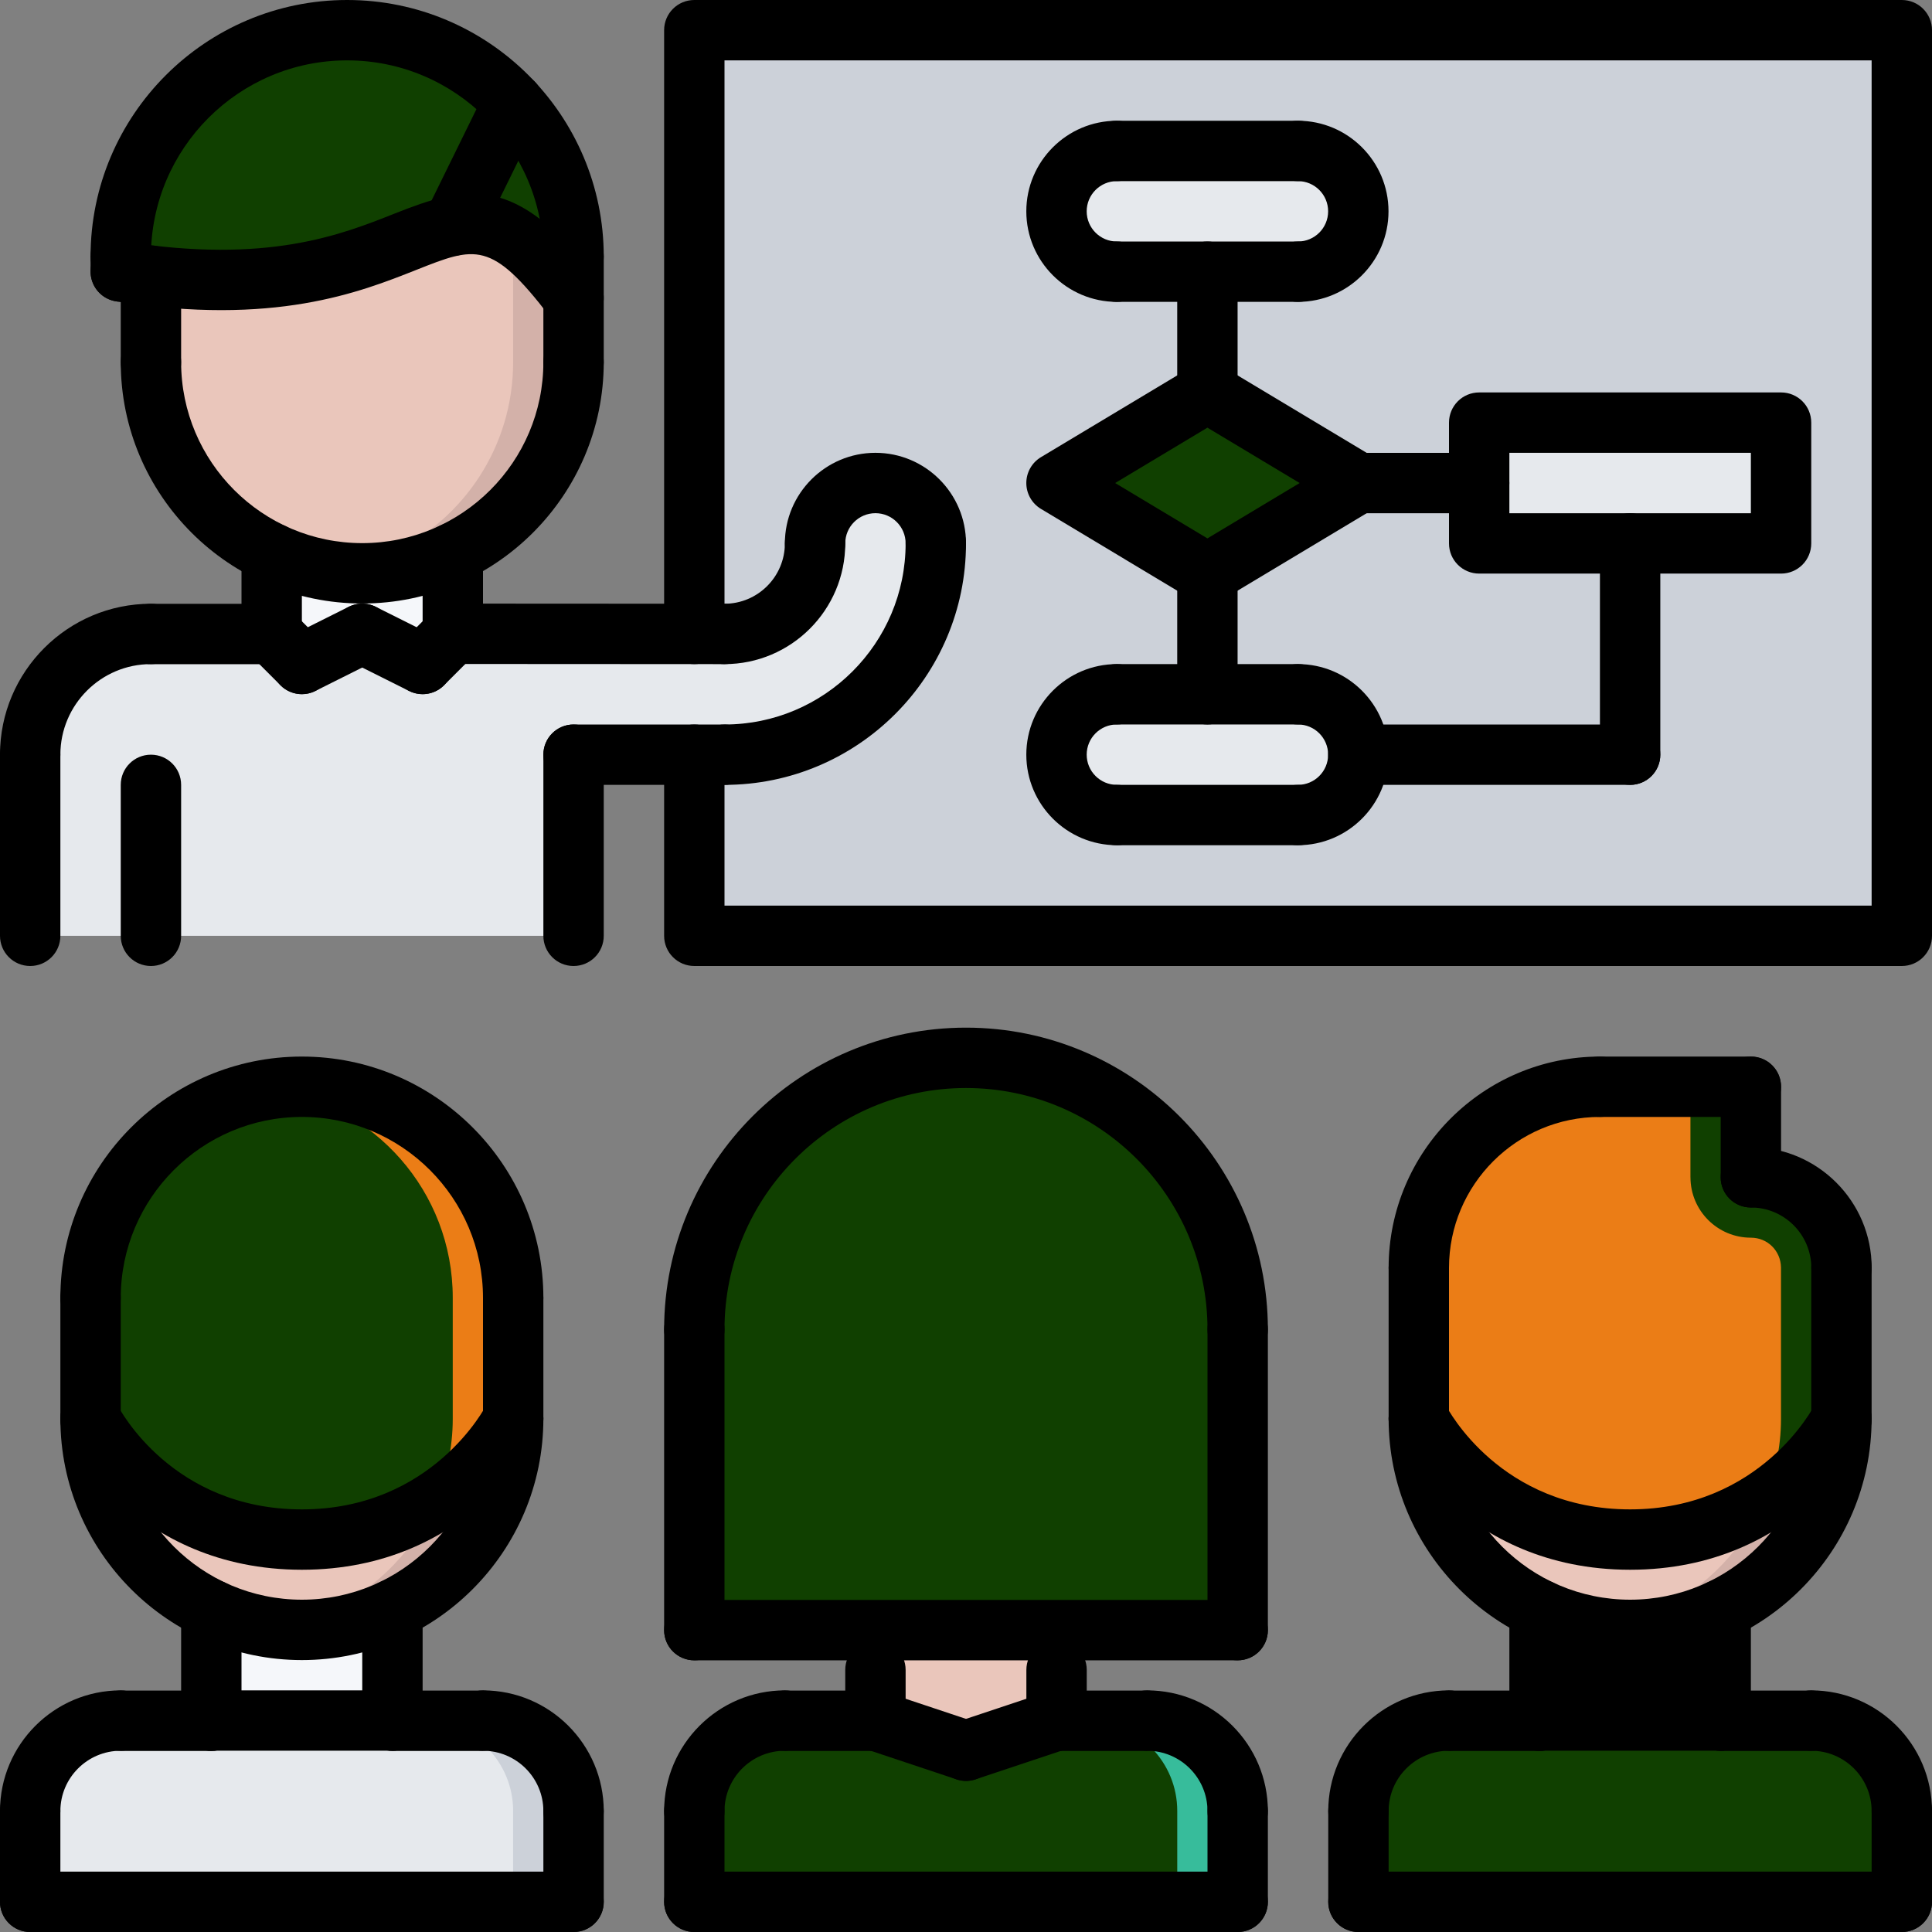 <?xml version="1.0"?>
<svg xmlns="http://www.w3.org/2000/svg" id="icons" enable-background="new 0 0 64 64" height="512px" viewBox="0 0 64 64" width="512px" class=""><rect x="0" y="0" width="64" height="64" fill="#808080" stroke="none"/><g><path d="m23 1v20h1c1.66 0 3-1.34 3-3 0-1.11.9-2 2-2s2 .89 2 2c0 3.87-3.13 7-7 7h-1v6h18 22v-30z" fill="#ccd1d9" data-original="#CCD1D9" class=""/><path d="m19 8.5v1.37c-1.72-2.24-2.76-2.65-4-2.39v-.01l1.99-4.06c1.25 1.34 2.01 3.12 2.01 5.09z" fill="#f6bb42" data-original="#F6BB42" class="" style="fill:#104000" data-old_color="#f6bb42"/><path d="m16.99 3.41-1.99 4.06v.01c-1.87.38-4.19 2.33-10 1.65-.32-.04-.66-.09-1-.14v-.49c0-4.14 3.36-7.5 7.5-7.5 2.17 0 4.13.93 5.49 2.41z" fill="#ffce54" data-original="#FFCE54" class="" style="fill:#104000" data-old_color="#ffce54"/><path d="m15 18.32v2.67l-1 1-2-1-2 1-1-.99v-.01-2.67-.01c.91.44 1.93.681 3 .681s2.09-.24 3-.681z" fill="#f5f7fa" data-original="#F5F7FA" class=""/><path d="m5 11.99v-2.86c5.81.68 8.13-1.27 10-1.649 1.24-.261 2.28.149 4 2.39v2.12.009c0 2.79-1.64 5.2-4 6.31-.91.44-1.93.681-3 .681s-2.09-.24-3-.681c-2.36-1.11-4-3.52-4-6.31z" fill="#eac6bb" data-original="#EAC6BB" class=""/><path d="m16.998 7.855v4.135.01c0 2.79-1.64 5.2-4 6.31-.621.301-1.295.499-1.999.601.328.048.661.08 1.001.08 1.07 0 2.09-.24 3-.681 2.36-1.109 4-3.52 4-6.31v-.01-2.12c-.781-1.017-1.419-1.643-2.002-2.015z" fill="#d3b1a9" data-original="#D3B1A9"/><g fill="#e6e9ed"><path d="m5 31h-4v-6c0-2.21 1.79-4 4-4h4l1 .99 2-1 2 1 1-1 8 .01h1c1.66 0 3-1.34 3-3 0-1.11.9-2 2-2s2 .89 2 2c0 3.87-3.13 7-7 7h-1-4v6z" data-original="#E6E9ED"/><path d="m43 23c1.1 0 2 .89 2 2 0 1.1-.9 2-2 2h-6c-1.11 0-2-.9-2-2 0-1.11.89-2 2-2h3z" data-original="#E6E9ED"/><path d="m43 5c1.1 0 2 .89 2 2 0 1.1-.9 2-2 2h-3-3c-1.11 0-2-.9-2-2 0-1.11.89-2 2-2z" data-original="#E6E9ED"/></g><path d="m45 16-5 3-5-3 5-3z" fill="#48cfad" data-original="#48CFAD" class="" style="fill:#104000" data-old_color="#48cfad"/><path d="m54 18h-5v-2-2h10v4z" fill="#e6e9ed" data-original="#E6E9ED"/><path d="m54 51c5 0 7-4 7-4 0 2.79-1.64 5.2-4 6.31-.91.44-1.92.681-3 .681-1.07 0-2.09-.24-3-.681-2.36-1.109-4-3.52-4-6.31 0 0 2 4 7 4z" fill="#eac6bb" data-original="#EAC6BB" class=""/><path d="m58 36v3c1.66 0 2.99 1.33 3 2.99v.01 4.99.01s-2 4-7 4-7-4-7-4v-.01-4.99-.01c.01-3.32 2.68-5.99 6-5.99z" fill="#965353" data-original="#965353" class="" style="fill:#EB7D16" data-old_color="#965353"/><path d="m58.436 49.718c-.671 1.58-1.895 2.866-3.438 3.592-.621.301-1.292.5-1.997.601.327.048.659.08.999.08 1.08 0 2.09-.24 3-.681 2.36-1.109 4-3.52 4-6.31 0 0-.775 1.548-2.564 2.718z" fill="#d3b1a9" data-original="#D3B1A9"/><path d="m58 39v-3h-2-.002v3h.001c.001 1.104.897 2 2.001 2 .555 0 .99.436.998.99v.01 4.99.01c0 .966-.208 1.881-.563 2.718 1.79-1.17 2.565-2.718 2.565-2.718v-.01-.991-.01-3.989-.01c-.01-1.66-1.34-2.99-3-2.99z" fill="#844747" data-original="#844747" class="" style="fill:#104000" data-old_color="#844747"/><path d="m54 53.99c1.08 0 2.09-.24 3-.681v.011 3.67h-6v-3.67-.01c.91.44 1.93.68 3 .68z" fill="#87bcf4" data-original="#87BCF4" class="active-path" style="fill:#000000" data-old_color="#87bcf4"/><path d="m63 59.99v3.01h-18v-3.01c0-1.65 1.34-3 3-3v.01h3v-.01h6v.01h3v-.01c1.66 0 3 1.35 3 3z" fill="#5d9cec" data-original="#5D9CEC" class="" style="fill:#104000" data-old_color="#5d9cec"/><path d="m54.998 56.99h2.002v.01h-2.002z" fill="#4a89dc" data-original="#4A89DC" class="" style="fill:#104000" data-old_color="#4a89dc"/><path d="m60 56.99v.01h-1.905c1.614.053 2.903 1.373 2.903 2.99v3.01h2.002v-3.01c0-1.65-1.34-3-3-3z" fill="#4a89dc" data-original="#4A89DC" class="" style="fill:#104000" data-old_color="#4a89dc"/><path d="m48 57v-.01c-.033 0-.063.009-.097.01z" fill="#4a89dc" data-original="#4A89DC" class="" style="fill:#104000" data-old_color="#4a89dc"/><path d="m29 56.99v-2.99h6v2.99l-3 1z" fill="#eac6bb" data-original="#EAC6BB" class=""/><path d="m41 44.04v9.96h-6-6-6v-9.96c0-4.97 4.03-9 9-9s9 4.03 9 9z" fill="#ffce54" data-original="#FFCE54" class="" style="fill:#104000" data-old_color="#ffce54"/><path d="m32 35.04c-.339 0-.672.022-1.001.059 4.498.499 7.999 4.311 7.999 8.941v9.96h2.002v-9.96c0-4.97-4.03-9-9-9z" fill="#f6bb42" data-original="#F6BB42" class="" style="fill:#104000" data-old_color="#f6bb42"/><path d="m26 57h3v-.01l3 1 3-1v.01h3v-.01c1.66 0 3 1.35 3 3v3.01h-18v-3.01c0-1.65 1.34-3 3-3z" fill="#48cfad" data-original="#48CFAD" class="" style="fill:#104000" data-old_color="#48cfad"/><path d="m38 56.99v.01h-1.905c1.614.053 2.903 1.373 2.903 2.99v3.01h2.002v-3.01c0-1.65-1.34-3-3-3z" fill="#37bc9b" data-original="#37BC9B" class=""/><path d="m13 56.99h-6v-3.67-.01c.91.44 1.93.681 3 .681 1.08 0 2.09-.24 3-.681v.011z" fill="#f5f7fa" data-original="#F5F7FA" class=""/><path d="m19 59.99v3.01h-18v-3.01c0-1.65 1.34-3 3-3v.01h3v-.01h6v.01h3v-.01c1.66 0 3 1.35 3 3z" fill="#e6e9ed" data-original="#E6E9ED"/><path d="m4 57v-.01c-.033 0-.063.009-.097.01z" fill="#ccd1d9" data-original="#CCD1D9" class=""/><path d="m16 56.99v.01h-1.905c1.614.053 2.903 1.373 2.903 2.99v3.01h2.002v-3.01c0-1.65-1.34-3-3-3z" fill="#ccd1d9" data-original="#CCD1D9" class=""/><path d="m10 53.99c-1.07 0-2.09-.24-3-.681-2.36-1.109-4-3.519-4-6.309 0 0 2 4 7 4s7-4 7-4c0 2.79-1.64 5.2-4 6.31-.91.44-1.92.68-3 .68z" fill="#eac6bb" data-original="#EAC6BB" class=""/><path d="m17 46.99v.01s-2 4-7 4-7-4-7-4v-.01-4c0-3.86 3.13-6.99 7-6.99s7 3.13 7 6.99z" fill="#656d78" data-original="#656D78" class="" style="fill:#104000" data-old_color="#656d78"/><path d="m14.436 49.718c-.671 1.58-1.895 2.866-3.438 3.592-.621.301-1.292.5-1.997.601.327.047.659.079.999.079 1.08 0 2.09-.24 3-.681 2.36-1.109 4-3.52 4-6.31 0 .001-.775 1.549-2.564 2.719z" fill="#d3b1a9" data-original="#D3B1A9"/><path d="m10 36c-.339 0-.67.032-.996.079-.002 0-.003 0-.004 0 3.394.487 5.998 3.391 5.998 6.911v4 .01c0 .966-.208 1.881-.563 2.718 1.79-1.17 2.565-2.718 2.565-2.718v-.01-4c0-3.86-3.13-6.99-7-6.99z" fill="#545c66" data-original="#545C66" class="" style="fill:#EB7D16" data-old_color="#545c66"/><path d="m63 32h-40c-.553 0-1-.447-1-1v-6c0-.553.447-1 1-1s1 .447 1 1v5h38v-28h-38v19c0 .553-.447 1-1 1s-1-.447-1-1v-20c0-.553.447-1 1-1h40c.553 0 1 .447 1 1v30c0 .553-.447 1-1 1z" data-original="#000000" class=""/><path d="m5 32c-.553 0-1-.447-1-1v-5c0-.553.447-1 1-1s1 .447 1 1v5c0 .553-.447 1-1 1z" data-original="#000000" class=""/><path d="m9 22.002h-4c-.553 0-1-.447-1-1s.447-1 1-1h4c.553 0 1 .447 1 1s-.447 1-1 1z" data-original="#000000" class=""/><path d="m1 26c-.553 0-1-.447-1-1 0-2.757 2.243-5 5-5 .553 0 1 .447 1 1s-.447 1-1 1c-1.654 0-3 1.346-3 3 0 .553-.447 1-1 1z" data-original="#000000" class=""/><path d="m1 32c-.553 0-1-.447-1-1v-6c0-.553.447-1 1-1s1 .447 1 1v6c0 .553-.447 1-1 1z" data-original="#000000" class=""/><path d="m19 32c-.553 0-1-.447-1-1v-6c0-.553.447-1 1-1s1 .447 1 1v6c0 .553-.447 1-1 1z" data-original="#000000" class=""/><path d="m24 26h-5c-.553 0-1-.447-1-1s.447-1 1-1h5c.553 0 1 .447 1 1s-.447 1-1 1z" data-original="#000000" class=""/><path d="m31 19c-.553 0-1-.447-1-1 0-.552-.448-1-1-1s-1 .448-1 1c0 .553-.447 1-1 1s-1-.447-1-1c0-1.654 1.346-3 3-3s3 1.346 3 3c0 .553-.447 1-1 1z" data-original="#000000" class=""/><path d="m24 26c-.553 0-1-.447-1-1s.447-1 1-1c3.309 0 6-2.691 6-6 0-.553.447-1 1-1s1 .447 1 1c0 4.411-3.589 8-8 8z" data-original="#000000" class=""/><path d="m24 22c-.553 0-1-.447-1-1s.447-1 1-1c1.103 0 2-.897 2-2 0-.553.447-1 1-1s1 .447 1 1c0 2.206-1.794 4-4 4z" data-original="#000000" class=""/><path d="m61.002 43.001c-.553 0-1-.447-1-1 0-1.104-.898-2.001-2.002-2.001-.553 0-1-.447-1-1s.447-1 1-1c2.207 0 4.002 1.795 4.002 4.001 0 .553-.447 1-1 1z" data-original="#000000" class=""/><path d="m58 40c-.553 0-1-.447-1-1v-3c0-.553.447-1 1-1s1 .447 1 1v3c0 .553-.447 1-1 1z" data-original="#000000" class=""/><path d="m47 43c-.553 0-1-.447-1-1 0-3.859 3.141-7 7-7 .553 0 1 .447 1 1s-.447 1-1 1c-2.757 0-5 2.243-5 5 0 .553-.447 1-1 1z" data-original="#000000" class=""/><path d="m58 37h-5c-.553 0-1-.447-1-1s.447-1 1-1h5c.553 0 1 .447 1 1s-.447 1-1 1z" data-original="#000000" class=""/><path d="m54 52c-5.554 0-7.802-4.367-7.895-4.553-.247-.494-.047-1.095.447-1.342.492-.244 1.092-.048 1.34.443.075.145 1.821 3.452 6.108 3.452 4.332 0 6.088-3.413 6.105-3.447.248-.494.848-.692 1.342-.447.494.247.694.848.447 1.342-.092.185-2.34 4.552-7.894 4.552z" data-original="#000000" class=""/><path d="m47 48c-.553 0-1-.447-1-1v-5.004c0-.553.447-1 1-1s1 .447 1 1v5.004c0 .553-.447 1-1 1z" data-original="#000000" class=""/><path d="m61 48c-.553 0-1-.447-1-1v-5.004c0-.553.447-1 1-1s1 .447 1 1v5.004c0 .553-.447 1-1 1z" data-original="#000000" class=""/><path d="m45 60.995c-.553 0-1-.447-1-1 0-2.205 1.794-3.999 4-3.999.553 0 1 .447 1 1s-.447 1-1 1c-1.103 0-2 .896-2 1.999 0 .553-.447 1-1 1z" data-original="#000000" class=""/><path d="m51 58.002h-3c-.553 0-1-.447-1-1s.447-1 1-1h3c.553 0 1 .447 1 1s-.447 1-1 1z" data-original="#000000" class=""/><path d="m45 64c-.553 0-1-.447-1-1v-3.005c0-.553.447-1 1-1s1 .447 1 1v3.005c0 .553-.447 1-1 1z" data-original="#000000" class=""/><path d="m63 60.995c-.553 0-1-.447-1-1 0-1.103-.897-1.999-2-1.999-.553 0-1-.447-1-1s.447-1 1-1c2.206 0 4 1.794 4 3.999 0 .553-.447 1-1 1z" data-original="#000000" class=""/><path d="m60 58.002h-3c-.553 0-1-.447-1-1s.447-1 1-1h3c.553 0 1 .447 1 1s-.447 1-1 1z" data-original="#000000" class=""/><path d="m63 64c-.553 0-1-.447-1-1v-3.005c0-.553.447-1 1-1s1 .447 1 1v3.005c0 .553-.447 1-1 1z" data-original="#000000" class=""/><path d="m63 64h-18c-.553 0-1-.447-1-1s.447-1 1-1h18c.553 0 1 .447 1 1s-.447 1-1 1z" data-original="#000000" class=""/><path d="m51 58.002c-.553 0-1-.447-1-1v-3.684c0-.553.447-1 1-1s1 .447 1 1v3.684c0 .553-.447 1-1 1z" data-original="#000000" class=""/><path d="m57 57.995c-.553 0-1-.447-1-1v-3.677c0-.553.447-1 1-1s1 .447 1 1v3.677c0 .553-.447 1-1 1z" data-original="#000000" class=""/><path d="m54 54.992c-4.411 0-8-3.588-8-7.997 0-.553.447-1 1-1s1 .447 1 1c0 3.307 2.691 5.997 6 5.997s6-2.69 6-5.997c0-.553.447-1 1-1s1 .447 1 1c0 4.409-3.589 7.997-8 7.997z" data-original="#000000" class=""/><path d="m57 57.995h-6c-.553 0-1-.447-1-1s.447-1 1-1h6c.553 0 1 .447 1 1s-.447 1-1 1z" data-original="#000000" class=""/><path d="m10 52c-5.554 0-7.802-4.367-7.895-4.553-.247-.494-.047-1.095.447-1.342.492-.244 1.092-.048 1.34.443.075.145 1.821 3.452 6.108 3.452 4.332 0 6.088-3.413 6.105-3.447.247-.494.848-.692 1.342-.447.494.247.694.848.447 1.342-.092.185-2.34 4.552-7.894 4.552z" data-original="#000000" class=""/><path d="m3 48c-.553 0-1-.447-1-1v-4.004c0-.553.447-1 1-1s1 .447 1 1v4.004c0 .553-.447 1-1 1z" data-original="#000000" class=""/><path d="m17 48c-.553 0-1-.447-1-1v-4.004c0-.553.447-1 1-1s1 .447 1 1v4.004c0 .553-.447 1-1 1z" data-original="#000000" class=""/><path d="m1 60.995c-.553 0-1-.447-1-1 0-2.205 1.794-3.999 4-3.999.553 0 1 .447 1 1s-.447 1-1 1c-1.103 0-2 .896-2 1.999 0 .553-.447 1-1 1z" data-original="#000000" class=""/><path d="m7 58.002h-3c-.553 0-1-.447-1-1s.447-1 1-1h3c.553 0 1 .447 1 1s-.447 1-1 1z" data-original="#000000" class=""/><path d="m1 64c-.553 0-1-.447-1-1v-3.005c0-.553.447-1 1-1s1 .447 1 1v3.005c0 .553-.447 1-1 1z" data-original="#000000" class=""/><path d="m19 60.995c-.553 0-1-.447-1-1 0-1.103-.897-1.999-2-1.999-.553 0-1-.447-1-1s.447-1 1-1c2.206 0 4 1.794 4 3.999 0 .553-.447 1-1 1z" data-original="#000000" class=""/><path d="m16 58.002h-3c-.553 0-1-.447-1-1s.447-1 1-1h3c.553 0 1 .447 1 1s-.447 1-1 1z" data-original="#000000" class=""/><path d="m19 64c-.553 0-1-.447-1-1v-3.005c0-.553.447-1 1-1s1 .447 1 1v3.005c0 .553-.447 1-1 1z" data-original="#000000" class=""/><path d="m19 64h-18c-.553 0-1-.447-1-1s.447-1 1-1h18c.553 0 1 .447 1 1s-.447 1-1 1z" data-original="#000000" class=""/><path d="m7 58.002c-.553 0-1-.447-1-1v-3.684c0-.553.447-1 1-1s1 .447 1 1v3.684c0 .553-.447 1-1 1z" data-original="#000000" class=""/><path d="m13 57.995c-.553 0-1-.447-1-1v-3.677c0-.553.447-1 1-1s1 .447 1 1v3.677c0 .553-.447 1-1 1z" data-original="#000000" class=""/><path d="m10 54.992c-4.411 0-8-3.588-8-7.997 0-.553.447-1 1-1s1 .447 1 1c0 3.307 2.691 5.997 6 5.997s6-2.69 6-5.997c0-.553.447-1 1-1s1 .447 1 1c0 4.409-3.589 7.997-8 7.997z" data-original="#000000" class=""/><path d="m17 43.996c-.553 0-1-.447-1-1 0-3.307-2.691-5.996-6-5.996s-6 2.689-6 5.996c0 .553-.447 1-1 1s-1-.447-1-1c0-4.409 3.589-7.996 8-7.996s8 3.587 8 7.996c0 .553-.447 1-1 1z" data-original="#000000" class=""/><path d="m13 57.995h-6c-.553 0-1-.447-1-1s.447-1 1-1h6c.553 0 1 .447 1 1s-.447 1-1 1z" data-original="#000000" class=""/><path d="m41 55c-.553 0-1-.447-1-1v-9.958c0-.553.447-1 1-1s1 .447 1 1v9.958c0 .553-.447 1-1 1z" data-original="#000000" class=""/><path d="m41 55h-18c-.553 0-1-.447-1-1s.447-1 1-1h18c.553 0 1 .447 1 1s-.447 1-1 1z" data-original="#000000" class=""/><path d="m23 55c-.553 0-1-.447-1-1v-9.958c0-.553.447-1 1-1s1 .447 1 1v9.958c0 .553-.447 1-1 1z" data-original="#000000" class=""/><path d="m41 45.042c-.553 0-1-.447-1-1 0-4.411-3.589-8-8-8s-8 3.589-8 8c0 .553-.447 1-1 1s-1-.447-1-1c0-5.514 4.486-10 10-10s10 4.486 10 10c0 .553-.447 1-1 1z" data-original="#000000" class=""/><path d="m23 60.995c-.553 0-1-.447-1-1 0-2.205 1.794-3.999 4-3.999.553 0 1 .447 1 1s-.447 1-1 1c-1.103 0-2 .896-2 1.999 0 .553-.447 1-1 1z" data-original="#000000" class=""/><path d="m29 58.002h-3c-.553 0-1-.447-1-1s.447-1 1-1h3c.553 0 1 .447 1 1s-.447 1-1 1z" data-original="#000000" class=""/><path d="m23 64c-.553 0-1-.447-1-1v-3.005c0-.553.447-1 1-1s1 .447 1 1v3.005c0 .553-.447 1-1 1z" data-original="#000000" class=""/><path d="m41 60.995c-.553 0-1-.447-1-1 0-1.103-.897-1.999-2-1.999-.553 0-1-.447-1-1s.447-1 1-1c2.206 0 4 1.794 4 3.999 0 .553-.447 1-1 1z" data-original="#000000" class=""/><path d="m38 58.002h-3c-.553 0-1-.447-1-1s.447-1 1-1h3c.553 0 1 .447 1 1s-.447 1-1 1z" data-original="#000000" class=""/><path d="m41 64c-.553 0-1-.447-1-1v-3.005c0-.553.447-1 1-1s1 .447 1 1v3.005c0 .553-.447 1-1 1z" data-original="#000000" class=""/><path d="m41 64h-18c-.553 0-1-.447-1-1s.447-1 1-1h18c.553 0 1 .447 1 1s-.447 1-1 1z" data-original="#000000" class=""/><path d="m29 58.002c-.553 0-1-.447-1-1v-1.684c0-.553.447-1 1-1s1 .447 1 1v1.684c0 .553-.447 1-1 1z" data-original="#000000" class=""/><path d="m35 57.995c-.553 0-1-.447-1-1v-1.677c0-.553.447-1 1-1s1 .447 1 1v1.677c0 .553-.447 1-1 1z" data-original="#000000" class=""/><path d="m32 58.995c-.104 0-.211-.017-.316-.052l-3-1c-.523-.174-.807-.74-.632-1.265.174-.523.735-.809 1.265-.632l3 1c.523.174.807.74.632 1.265-.14.419-.53.684-.949.684z" data-original="#000000" class=""/><path d="m32 58.995c-.419 0-.809-.265-.948-.684-.175-.524.108-1.091.632-1.265l3-1c.529-.177 1.09.108 1.265.632s-.108 1.091-.632 1.265l-3 1c-.106.036-.213.052-.317.052z" data-original="#000000" class=""/><path d="m5 13c-.553 0-1-.447-1-1v-2.868c0-.553.447-1 1-1s1 .447 1 1v2.868c0 .553-.447 1-1 1z" data-original="#000000" class=""/><path d="m19 13c-.553 0-1-.447-1-1v-3.501c0-.553.447-1 1-1s1 .447 1 1v3.501c0 .553-.447 1-1 1z" data-original="#000000" class=""/><path d="m19 9.499c-.553 0-1-.447-1-1 0-3.584-2.916-6.499-6.501-6.499-3.584 0-6.499 2.915-6.499 6.499 0 .553-.447 1-1 1s-1-.447-1-1c0-4.686 3.813-8.499 8.499-8.499 4.688 0 8.501 3.813 8.501 8.499 0 .553-.447 1-1 1z" data-original="#000000" class=""/><path d="m19.001 10.87c-.301 0-.598-.135-.795-.392-1.93-2.522-2.455-2.314-4.414-1.538-1.877.745-4.715 1.87-9.948 1.042-.545-.086-.918-.597-.831-1.143.085-.545.602-.921 1.144-.831 4.69.738 7.124-.223 8.899-.927 2.411-.956 4.027-1.359 6.738 2.181.336.438.253 1.066-.186 1.402-.181.139-.395.206-.607.206z" data-original="#000000" class=""/><path d="m14.999 8.476c-.147 0-.298-.033-.44-.103-.495-.243-.699-.843-.456-1.338l2-4.071c.243-.496.838-.701 1.339-.457.495.243.699.843.456 1.338l-2 4.071c-.174.355-.53.56-.899.56z" data-original="#000000" class=""/><path d="m24 22-9.001-.005c-.552 0-.999-.448-.999-1.001 0-.552.448-.999 1-.999h.001l9 .005c.552 0 .999.448.999 1.001 0 .552-.448.999-1 .999z" data-original="#000000" class=""/><path d="m9 22.002c-.553 0-1-.447-1-1v-2.684c0-.553.447-1 1-1s1 .447 1 1v2.684c0 .553-.447 1-1 1z" data-original="#000000" class=""/><path d="m15 21.995c-.553 0-1-.447-1-1v-2.677c0-.553.447-1 1-1s1 .447 1 1v2.677c0 .553-.447 1-1 1z" data-original="#000000" class=""/><path d="m12 19.992c-4.411 0-8-3.588-8-7.997 0-.553.447-1 1-1s1 .447 1 1c0 3.307 2.691 5.997 6 5.997s6-2.69 6-5.997c0-.553.447-1 1-1s1 .447 1 1c0 4.409-3.589 7.997-8 7.997z" data-original="#000000" class=""/><path d="m10.001 22.995c-.367 0-.72-.202-.896-.553-.247-.494-.047-1.095.447-1.342l2-1c.494-.245 1.095-.047 1.342.447s.047 1.095-.447 1.342l-2 1c-.143.072-.296.106-.446.106z" data-original="#000000" class=""/><path d="m14 22.995c-.256 0-.512-.098-.707-.293-.391-.391-.391-1.023 0-1.414l1-1c.391-.391 1.023-.391 1.414 0s.391 1.023 0 1.414l-1 1c-.195.195-.451.293-.707.293z" data-original="#000000" class=""/><path d="m10 22.995c-.256 0-.512-.098-.707-.293l-1-1c-.391-.391-.391-1.023 0-1.414s1.023-.391 1.414 0l1 1c.391.391.391 1.023 0 1.414-.195.195-.451.293-.707.293z" data-original="#000000" class=""/><path d="m13.999 22.995c-.15 0-.303-.034-.446-.105l-2-1c-.494-.247-.694-.848-.447-1.342.248-.494.847-.692 1.342-.447l2 1c.494.247.694.848.447 1.342-.176.35-.529.552-.896.552z" data-original="#000000" class=""/><path d="m4 9.995c-.553 0-1-.447-1-1v-.496c0-.553.447-1 1-1s1 .447 1 1v.496c0 .553-.447 1-1 1z" data-original="#000000" class=""/><path d="m36.998 10c-1.654 0-3-1.346-3-3s1.346-3 3-3c.553 0 1 .447 1 1s-.447 1-1 1c-.552 0-1 .448-1 1s.448 1 1 1c.553 0 1 .447 1 1s-.447 1-1 1z" data-original="#000000" class=""/><path d="m42.996 10c-.553 0-1-.447-1-1s.447-1 1-1c.552 0 1-.448 1-1s-.448-1-1-1c-.553 0-1-.447-1-1s.447-1 1-1c1.654 0 3 1.346 3 3s-1.346 3-3 3z" data-original="#000000" class=""/><path d="m42.996 6h-5.998c-.553 0-1-.447-1-1s.447-1 1-1h5.998c.553 0 1 .447 1 1s-.447 1-1 1z" data-original="#000000" class=""/><path d="m42.996 10h-5.998c-.553 0-1-.447-1-1s.447-1 1-1h5.998c.553 0 1 .447 1 1s-.447 1-1 1z" data-original="#000000" class=""/><path d="m36.998 27.999c-1.654 0-3-1.346-3-3s1.346-3 3-3c.553 0 1 .447 1 1s-.447 1-1 1c-.552 0-1 .448-1 1s.448 1 1 1c.553 0 1 .447 1 1s-.447 1-1 1z" data-original="#000000" class=""/><path d="m42.996 27.999c-.553 0-1-.447-1-1s.447-1 1-1c.552 0 1-.448 1-1s-.448-1-1-1c-.553 0-1-.447-1-1s.447-1 1-1c1.654 0 3 1.346 3 3s-1.346 3-3 3z" data-original="#000000" class=""/><path d="m42.996 23.999h-5.998c-.553 0-1-.447-1-1s.447-1 1-1h5.998c.553 0 1 .447 1 1s-.447 1-1 1z" data-original="#000000" class=""/><path d="m42.996 27.999h-5.998c-.553 0-1-.447-1-1s.447-1 1-1h5.998c.553 0 1 .447 1 1s-.447 1-1 1z" data-original="#000000" class=""/><path d="m39.997 13.996c-.553 0-1-.447-1-1v-3.996c0-.553.447-1 1-1s1 .447 1 1v3.996c0 .553-.447 1-1 1z" data-original="#000000" class=""/><path d="m39.997 20.001c-.178 0-.356-.048-.515-.143l-4.999-3c-.301-.181-.485-.506-.485-.857s.185-.677.485-.857l4.999-3c.316-.189.713-.189 1.029 0l4.999 3c.301.181.485.506.485.857s-.185.677-.485.857l-4.999 3c-.157.095-.336.143-.514.143zm-3.056-4 3.056 1.834 3.056-1.834-3.056-1.834z" data-original="#000000" class=""/><path d="m59 19.001h-10c-.553 0-1-.447-1-1v-4.001c0-.553.447-1 1-1h10c.553 0 1 .447 1 1v4.001c0 .553-.447 1-1 1zm-9-2h8v-2.001h-8z" data-original="#000000" class=""/><path d="m39.997 23.999c-.553 0-1-.447-1-1v-3.998c0-.553.447-1 1-1s1 .447 1 1v3.998c0 .553-.447 1-1 1z" data-original="#000000" class=""/><path d="m49 17.001h-4.004c-.553 0-1-.447-1-1s.447-1 1-1h4.004c.553 0 1 .447 1 1s-.447 1-1 1z" data-original="#000000" class=""/><path d="m54 26c-.553 0-1-.447-1-1v-6.999c0-.553.447-1 1-1s1 .447 1 1v6.999c0 .553-.447 1-1 1z" data-original="#000000" class=""/><path d="m54 26h-9.004c-.553 0-1-.447-1-1s.447-1 1-1h9.004c.553 0 1 .447 1 1s-.447 1-1 1z" data-original="#000000" class=""/></g> </svg>
